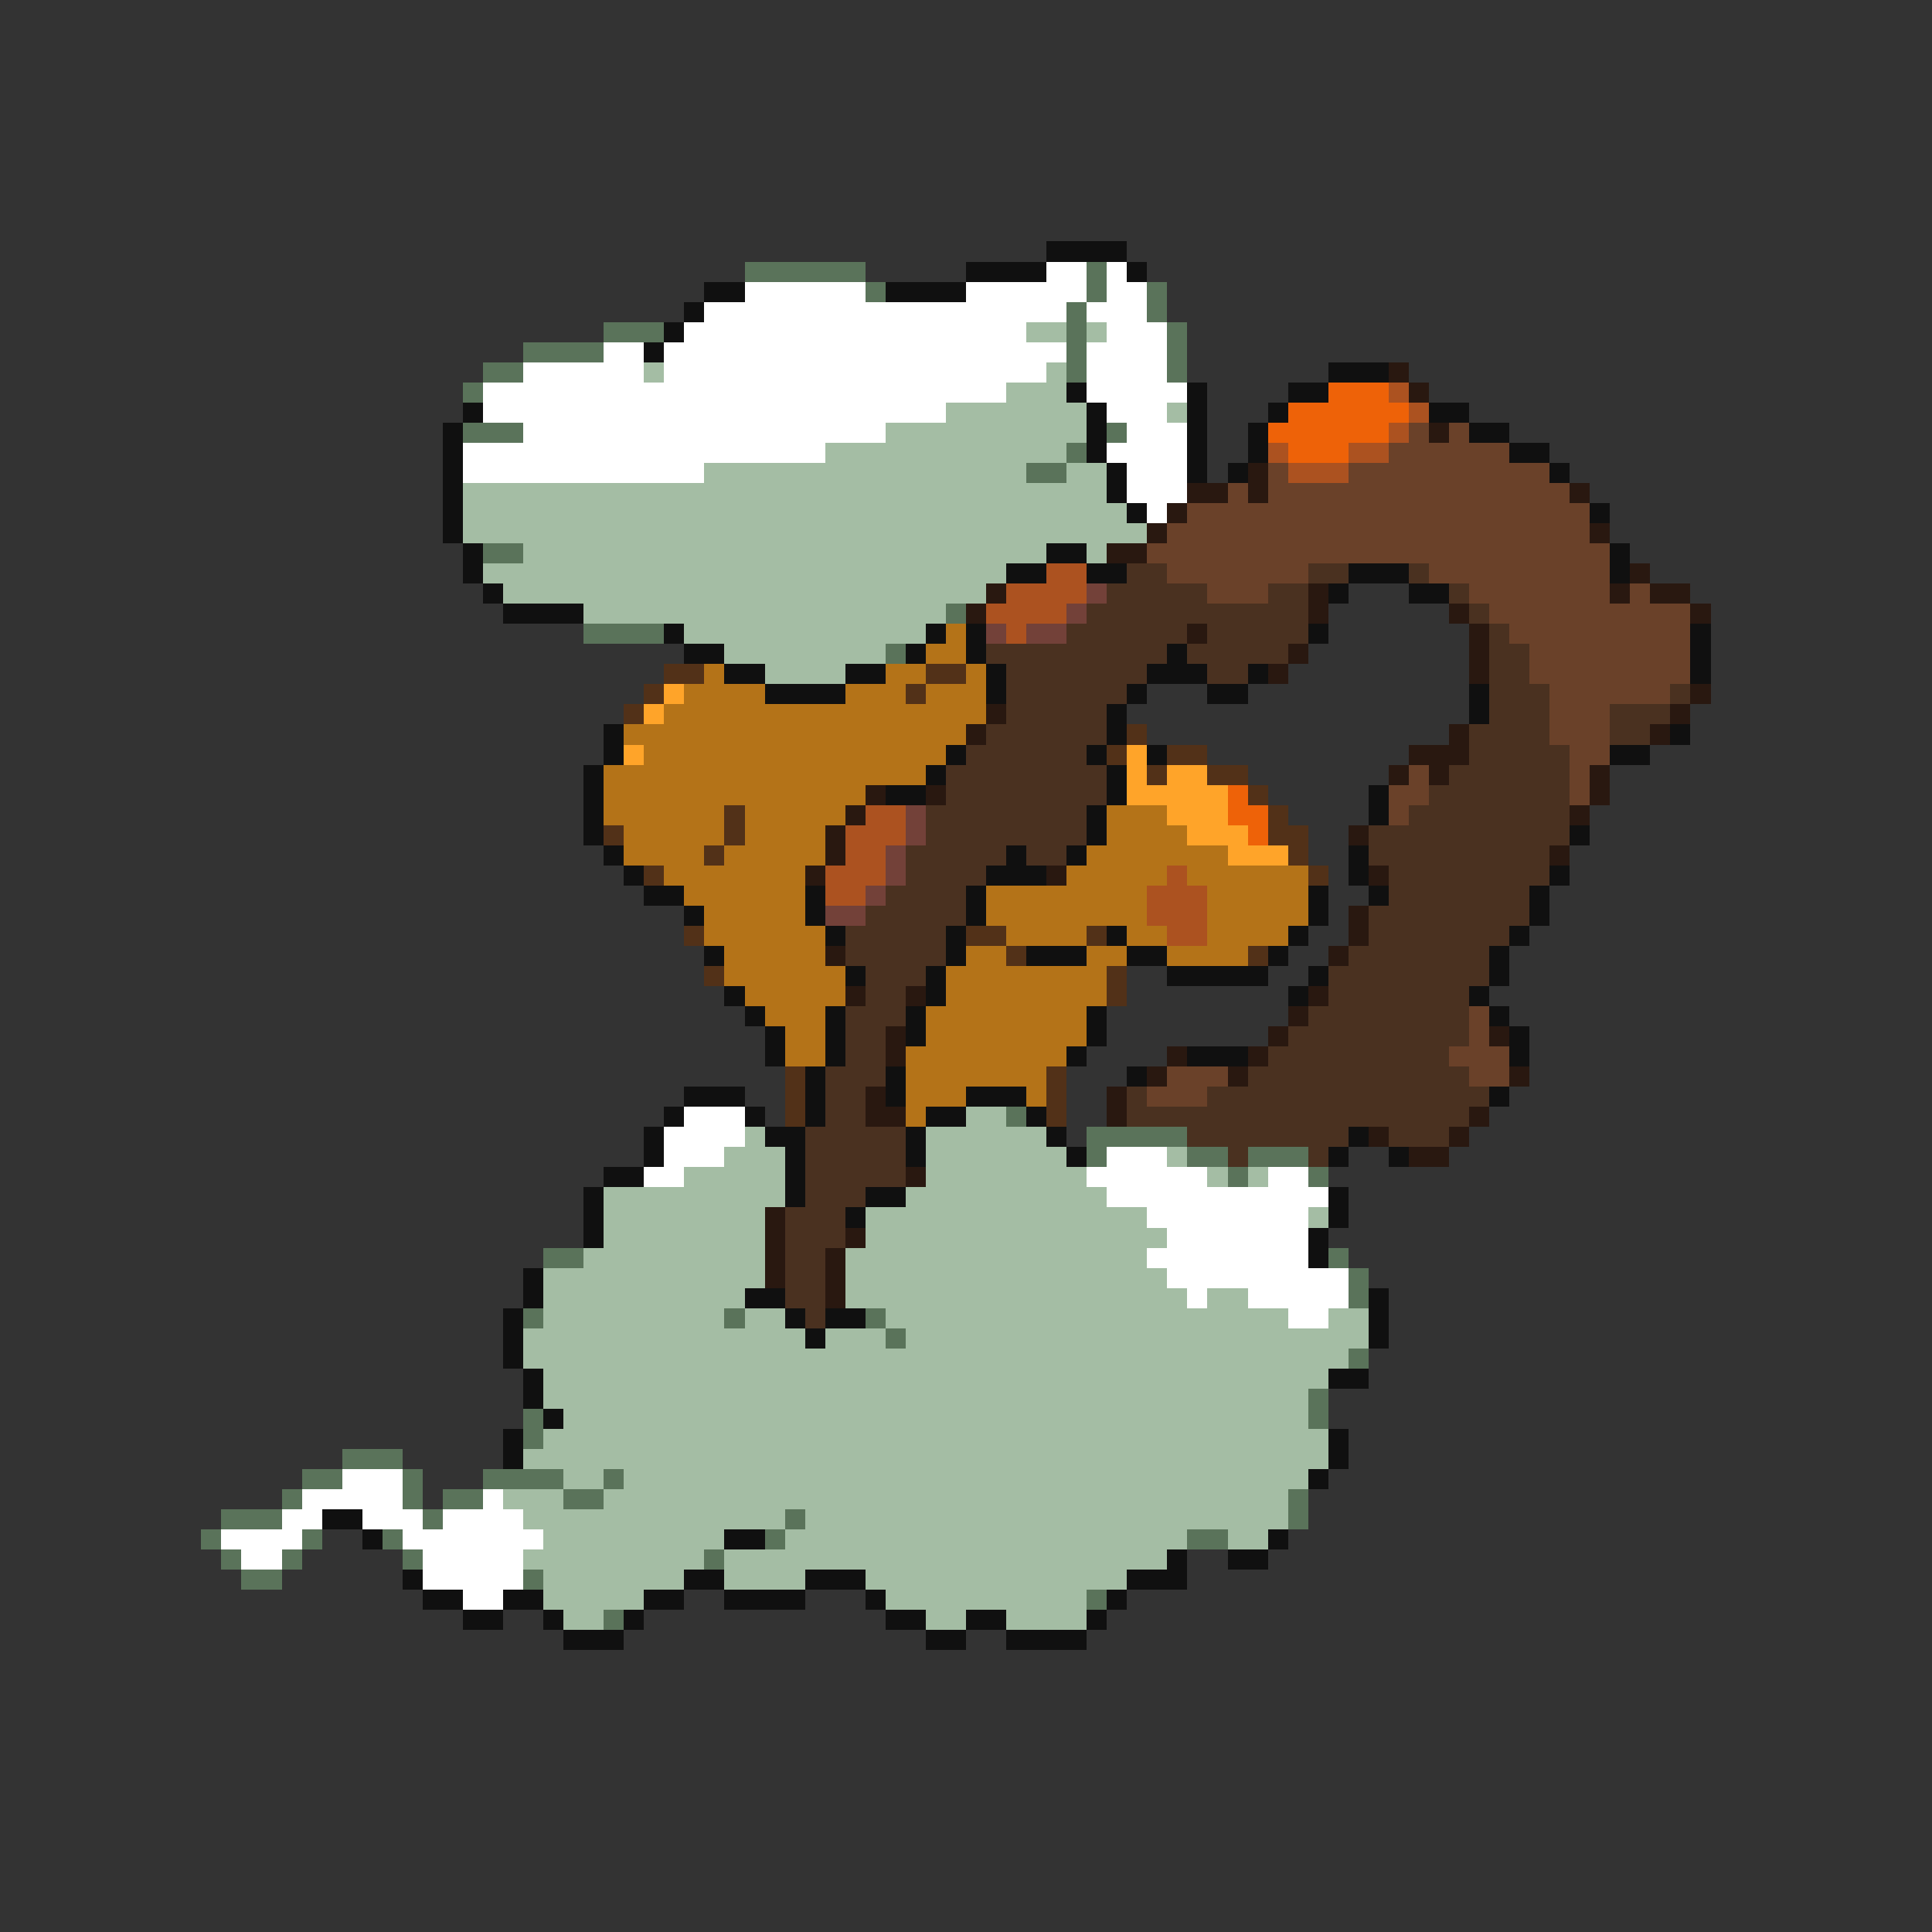 <svg xmlns="http://www.w3.org/2000/svg" viewBox="0 -0.5 96 96" shape-rendering="crispEdges">
<rect x="0" y="-0.5" width="96" height="96" fill="#333333" stroke="none"/>
<path stroke="#101010" d="M52 12h4M48 13h4M56 13h1M35 14h2M44 14h4M34 15h1M33 16h1M32 17h1M66 18h3M53 19h1M59 19h1M64 19h2M23 20h1M54 20h1M59 20h1M63 20h1M71 20h2M22 21h1M54 21h1M59 21h1M62 21h1M73 21h2M22 22h1M54 22h1M59 22h1M62 22h1M75 22h2M22 23h1M55 23h1M59 23h1M61 23h1M77 23h1M22 24h1M55 24h1M22 25h1M56 25h1M79 25h1M22 26h1M23 27h1M52 27h2M80 27h1M23 28h1M50 28h2M54 28h2M67 28h3M80 28h1M24 29h1M66 29h1M70 29h2M25 30h4M33 31h1M46 31h1M48 31h1M65 31h1M84 31h1M34 32h2M45 32h1M48 32h1M58 32h1M84 32h1M36 33h2M42 33h2M49 33h1M57 33h3M62 33h1M84 33h1M38 34h4M49 34h1M56 34h1M60 34h2M73 34h1M55 35h1M73 35h1M30 36h1M55 36h1M83 36h1M30 37h1M47 37h1M54 37h1M57 37h1M80 37h2M29 38h1M46 38h1M55 38h1M29 39h1M44 39h2M55 39h1M68 39h1M29 40h1M54 40h1M68 40h1M29 41h1M54 41h1M78 41h1M30 42h1M50 42h1M53 42h1M67 42h1M31 43h1M49 43h3M67 43h1M77 43h1M32 44h2M40 44h1M48 44h1M65 44h1M68 44h1M76 44h1M34 45h1M40 45h1M48 45h1M65 45h1M76 45h1M41 46h1M47 46h1M55 46h1M64 46h1M75 46h1M35 47h1M47 47h1M51 47h3M56 47h2M63 47h1M74 47h1M42 48h1M46 48h1M58 48h5M65 48h1M74 48h1M36 49h1M46 49h1M64 49h1M73 49h1M37 50h1M41 50h1M45 50h1M54 50h1M74 50h1M38 51h1M41 51h1M45 51h1M54 51h1M75 51h1M38 52h1M41 52h1M53 52h1M59 52h3M75 52h1M40 53h1M44 53h1M56 53h1M34 54h3M40 54h1M44 54h1M48 54h3M74 54h1M33 55h1M37 55h1M40 55h1M46 55h2M51 55h1M32 56h1M38 56h2M45 56h1M52 56h1M67 56h1M32 57h1M39 57h1M45 57h1M53 57h1M66 57h1M69 57h1M30 58h2M39 58h1M29 59h1M39 59h1M43 59h2M66 59h1M29 60h1M42 60h1M66 60h1M29 61h1M65 61h1M65 62h1M26 63h1M26 64h1M37 64h2M68 64h1M25 65h1M39 65h1M41 65h2M68 65h1M25 66h1M40 66h1M68 66h1M25 67h1M26 68h1M66 68h2M26 69h1M27 70h1M25 71h1M66 71h1M25 72h1M66 72h1M65 73h1M16 75h2M18 76h1M36 76h2M63 76h1M58 77h1M61 77h2M20 78h1M34 78h2M40 78h3M56 78h3M21 79h2M25 79h2M32 79h2M36 79h4M43 79h1M55 79h1M23 80h2M27 80h1M31 80h1M44 80h2M48 80h2M54 80h1M28 81h3M46 81h2M50 81h4" />
<path stroke="#5a735a" d="M37 13h6M54 13h1M43 14h1M54 14h1M57 14h1M53 15h1M57 15h1M30 16h3M53 16h1M58 16h1M26 17h4M53 17h1M58 17h1M24 18h2M53 18h1M58 18h1M23 19h1M23 21h3M55 21h1M53 22h1M51 23h2M24 27h2M47 30h1M29 31h4M44 32h1M50 55h1M54 56h5M54 57h1M59 57h2M62 57h3M61 58h1M65 58h1M27 62h2M66 62h1M67 63h1M67 64h1M26 65h1M36 65h1M43 65h1M44 66h1M67 67h1M65 69h1M26 70h1M65 70h1M26 71h1M17 72h3M15 73h2M20 73h1M24 73h4M30 73h1M14 74h1M20 74h1M22 74h2M28 74h2M64 74h1M11 75h3M21 75h1M39 75h1M64 75h1M10 76h1M15 76h1M19 76h1M38 76h1M59 76h2M11 77h1M14 77h1M20 77h1M35 77h1M12 78h2M26 78h1M54 79h1M30 80h1" />
<path stroke="#ffffff" d="M52 13h2M55 13h1M37 14h6M48 14h6M55 14h2M35 15h18M54 15h3M34 16h17M55 16h3M30 17h2M33 17h20M54 17h4M26 18h6M33 18h19M54 18h4M24 19h26M54 19h5M24 20h23M55 20h3M26 21h18M56 21h3M23 22h18M55 22h4M23 23h12M56 23h3M56 24h3M57 25h1M34 55h3M33 56h4M33 57h3M55 57h3M32 58h2M54 58h6M63 58h2M55 59h11M57 60h8M58 61h7M57 62h8M58 63h9M59 64h1M62 64h5M64 65h2M17 73h3M15 74h5M24 74h1M14 75h2M18 75h3M22 75h4M11 76h4M20 76h7M12 77h2M21 77h5M21 78h5M23 79h2" />
<path stroke="#a4bda4" d="M51 16h2M54 16h1M32 18h1M52 18h1M50 19h3M47 20h7M58 20h1M44 21h10M41 22h12M35 23h16M53 23h2M23 24h32M23 25h33M23 26h34M26 27h26M54 27h1M24 28h26M25 29h24M29 30h18M34 31h12M36 32h8M38 33h4M48 55h2M37 56h1M46 56h6M36 57h3M46 57h7M58 57h1M34 58h5M46 58h8M60 58h1M62 58h1M30 59h9M45 59h10M30 60h8M43 60h14M65 60h1M30 61h8M43 61h15M29 62h9M42 62h15M27 63h11M42 63h16M27 64h10M42 64h17M60 64h2M27 65h9M37 65h2M44 65h20M66 65h2M26 66h14M41 66h3M45 66h23M26 67h41M27 68h39M27 69h38M28 70h37M27 71h39M26 72h40M28 73h2M31 73h34M25 74h3M30 74h34M26 75h13M40 75h24M27 76h9M39 76h20M61 76h2M26 77h9M36 77h22M27 78h7M36 78h4M43 78h13M27 79h5M44 79h10M28 80h2M46 80h2M50 80h4" />
<path stroke="#291810" d="M69 18h1M70 19h1M71 21h1M62 23h1M59 24h2M62 24h1M78 24h1M58 25h1M57 26h1M79 26h1M55 27h2M81 28h1M49 29h1M65 29h1M80 29h1M82 29h2M48 30h1M65 30h1M72 30h1M84 30h1M59 31h1M73 31h1M64 32h1M73 32h1M63 33h1M73 33h1M84 34h1M49 35h1M83 35h1M48 36h1M72 36h1M82 36h1M70 37h3M69 38h1M71 38h1M79 38h1M43 39h1M46 39h1M79 39h1M42 40h1M78 40h1M41 41h1M67 41h1M41 42h1M77 42h1M40 43h1M52 43h1M68 43h1M67 45h1M67 46h1M41 47h1M66 47h1M42 49h1M45 49h1M65 49h1M64 50h1M44 51h1M63 51h1M74 51h1M44 52h1M58 52h1M62 52h1M57 53h1M61 53h1M75 53h1M43 54h1M55 54h1M43 55h2M55 55h1M73 55h1M68 56h1M72 56h1M70 57h2M45 58h1M38 60h1M38 61h1M42 61h1M38 62h1M41 62h1M38 63h1M41 63h1M41 64h1" />
<path stroke="#ee6208" d="M66 19h3M64 20h6M63 21h6M64 22h3M61 39h1M61 40h2M62 41h1" />
<path stroke="#ac5220" d="M69 19h1M70 20h1M69 21h1M63 22h1M67 22h2M64 23h3M52 28h2M50 29h4M49 30h4M50 31h1M43 40h2M42 41h3M42 42h2M41 43h3M58 43h1M41 44h2M57 44h3M57 45h3M58 46h2" />
<path stroke="#6a4129" d="M70 21h1M72 21h1M69 22h6M63 23h1M67 23h10M61 24h1M63 24h15M59 25h20M58 26h21M57 27h23M58 28h7M71 28h9M60 29h3M73 29h7M81 29h1M74 30h10M75 31h9M76 32h8M76 33h8M77 34h6M77 35h3M77 36h3M78 37h2M70 38h1M78 38h1M69 39h2M78 39h1M69 40h1M73 50h1M73 51h1M72 52h3M58 53h3M73 53h2M57 54h3" />
<path stroke="#4a3120" d="M56 28h2M65 28h2M70 28h1M55 29h5M63 29h2M72 29h1M54 30h11M73 30h1M53 31h6M60 31h5M74 31h1M49 32h9M59 32h5M74 32h2M50 33h7M60 33h2M74 33h2M50 34h6M74 34h3M83 34h1M50 35h5M74 35h3M80 35h3M49 36h6M73 36h4M80 36h2M48 37h6M73 37h5M47 38h8M72 38h6M47 39h8M71 39h7M46 40h8M70 40h8M46 41h8M68 41h10M45 42h5M51 42h2M68 42h9M45 43h4M69 43h8M44 44h4M69 44h7M43 45h5M68 45h8M42 46h5M68 46h7M42 47h5M67 47h7M43 48h3M66 48h8M43 49h2M66 49h7M42 50h3M65 50h8M42 51h2M64 51h9M42 52h2M63 52h9M41 53h3M62 53h11M41 54h2M56 54h1M60 54h14M41 55h2M56 55h17M40 56h5M59 56h8M69 56h3M40 57h5M61 57h1M65 57h1M40 58h5M40 59h3M39 60h3M39 61h3M39 62h2M39 63h2M39 64h2M40 65h1" />
<path stroke="#734139" d="M54 29h1M53 30h1M49 31h1M51 31h2M45 40h1M45 41h1M44 42h1M44 43h1M43 44h1M41 45h2" />
<path stroke="#b47318" d="M47 31h1M46 32h2M35 33h1M44 33h2M48 33h1M34 34h4M42 34h3M46 34h3M33 35h16M31 36h17M32 37h15M30 38h16M30 39h13M30 40h6M37 40h5M55 40h3M31 41h5M37 41h4M55 41h4M31 42h4M36 42h5M54 42h7M33 43h7M53 43h5M59 43h6M34 44h6M49 44h8M60 44h5M35 45h5M49 45h8M60 45h5M35 46h6M50 46h4M56 46h2M60 46h4M36 47h5M48 47h2M54 47h2M58 47h4M36 48h6M47 48h8M37 49h5M47 49h8M38 50h3M46 50h8M39 51h2M46 51h8M39 52h2M45 52h8M45 53h7M45 54h3M51 54h1M45 55h1" />
<path stroke="#523118" d="M33 33h2M46 33h2M32 34h1M45 34h1M31 35h1M56 36h1M55 37h1M58 37h2M57 38h1M60 38h2M62 39h1M36 40h1M63 40h1M30 41h1M36 41h1M63 41h2M35 42h1M64 42h1M32 43h1M65 43h1M34 46h1M48 46h2M54 46h1M50 47h1M62 47h1M35 48h1M55 48h1M55 49h1M39 53h1M52 53h1M39 54h1M52 54h1M39 55h1M52 55h1" />
<path stroke="#ffa429" d="M33 34h1M32 35h1M31 37h1M56 37h1M56 38h1M58 38h2M56 39h5M58 40h3M59 41h3M61 42h3" />
</svg>